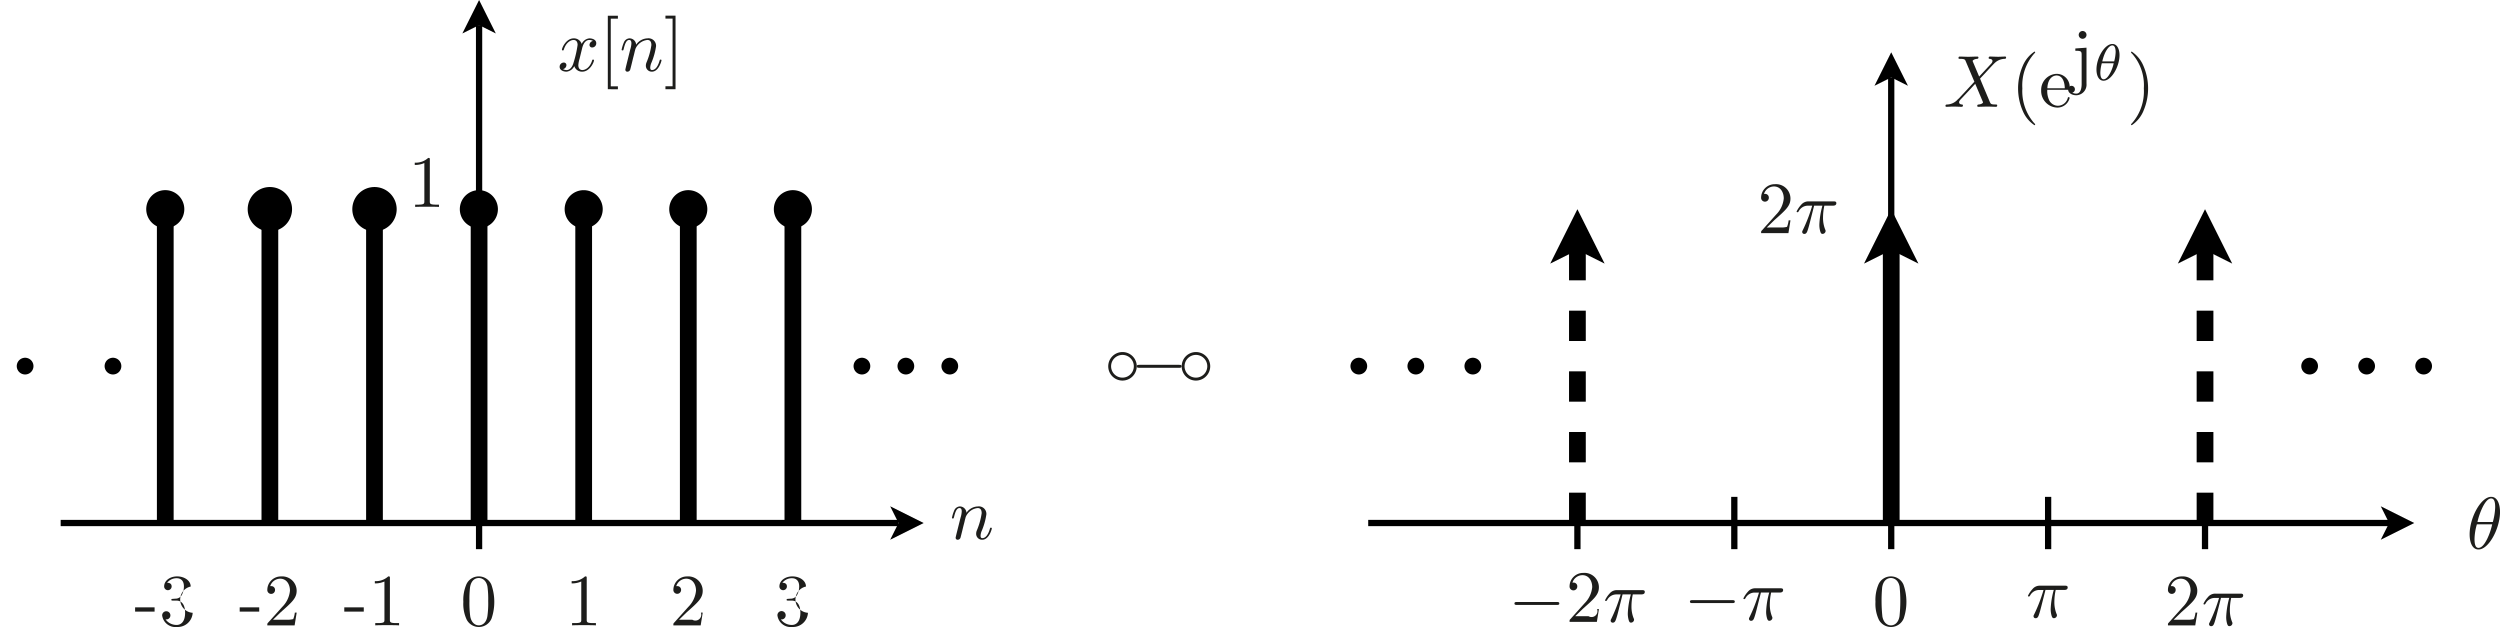 <svg id="Layer_1" data-name="Layer 1" xmlns="http://www.w3.org/2000/svg" viewBox="0 0 338.737 84.953">
  <defs>
    <style>
      .cls-1, .cls-2, .cls-3, .cls-5, .cls-7, .cls-8 {
        fill: none;
      }

      .cls-1, .cls-2, .cls-3, .cls-5, .cls-6, .cls-7, .cls-8 {
        stroke: #000;
        stroke-miterlimit: 10;
      }

      .cls-1, .cls-6 {
        stroke-width: 0.85px;
      }

      .cls-2, .cls-3, .cls-5, .cls-7, .cls-8 {
        stroke-width: 2.268px;
      }

      .cls-3, .cls-7, .cls-8 {
        stroke-linecap: round;
      }

      .cls-3 {
        stroke-dasharray: 0 7.724;
      }

      .cls-4 {
        fill: #1d1d1b;
      }

      .cls-5 {
        stroke-dasharray: 4.11 4.11;
      }

      .cls-7 {
        stroke-dasharray: 0 5.953;
      }

      .cls-8 {
        stroke-dasharray: 0 11.905;
      }
    </style>
  </defs>
  <title>IFTDDelta</title>
  <g>
    <polyline points="322.581 73.133 327.116 70.866 322.581 68.598 323.715 70.866"/>
    <path class="cls-1" d="M685.763,411.377h138.33m-88.724,3.544v-7.087" transform="translate(-500.378 -340.512)"/>
    <polyline points="258.518 11.622 256.251 7.087 253.983 11.622 256.251 10.488"/>
    <path class="cls-1" d="M756.629,414.921V351m21.259,63.921v-7.087" transform="translate(-500.378 -340.512)"/>
    <polyline points="259.936 35.716 256.251 28.346 252.566 35.716 256.251 33.874"/>
    <line class="cls-2" x1="256.251" y1="33.874" x2="256.251" y2="70.866"/>
    <path class="cls-3" d="M813.321,390.118h17.717m-131.1,0H682.219" transform="translate(-500.378 -340.512)"/>
    <path class="cls-4" d="M758.32,424.31a1.863,1.863,0,0,1-3.378.149,5.052,5.052,0,0,1-.448-2.4,5.341,5.341,0,0,1,.368-2.262,1.828,1.828,0,0,1,1.735-1.186,1.848,1.848,0,0,1,1.693,1.116,7.052,7.052,0,0,1,.03,4.584Zm-.568-.309a19.262,19.262,0,0,0,.011-4.006c-.19-.986-.848-1.166-1.176-1.166-.249,0-1,.09-1.187,1.275a20.676,20.676,0,0,0,.031,3.936c.179.957.767,1.206,1.156,1.206C757.035,425.246,757.6,424.947,757.752,424Z" transform="translate(-500.378 -340.512)"/>
    <path class="cls-4" d="M776.969,422.653c-.129.5-.129.519-.269.977-.119.369-.2.647-.5.647a.27.27,0,0,1-.289-.268c0-.071,0-.09.08-.239a21.224,21.224,0,0,0,1.276-3.319H776.7a1.4,1.4,0,0,0-1.265.768c-.06.08-.08.119-.16.119-.12,0-.12-.09-.12-.1a3.559,3.559,0,0,1,.609-.9,1.265,1.265,0,0,1,1.036-.469h3.338c.189,0,.4,0,.4.239,0,.339-.358.339-.488.339h-1.136a7.779,7.779,0,0,0-.18,1.585,4.288,4.288,0,0,0,.289,1.644.424.424,0,0,1,.061.219.42.42,0,0,1-.409.378c-.15,0-.259-.059-.359-.5a3.127,3.127,0,0,1-.08-.757,10.952,10.952,0,0,1,.419-2.571h-1.126Z" transform="translate(-500.378 -340.512)"/>
    <path class="cls-4" d="M729.7,422.228c-.169,0-.349,0-.349-.2s.18-.2.349-.2h5.391c.169,0,.348,0,.348.2s-.179.2-.348.2Z" transform="translate(-500.378 -340.512)"/>
    <path class="cls-4" d="M738.414,423.005c-.129.5-.129.518-.268.976-.12.37-.2.648-.5.648a.271.271,0,0,1-.289-.269c0-.07,0-.089.08-.239a21.073,21.073,0,0,0,1.276-3.318h-.568a1.4,1.4,0,0,0-1.266.767c-.06.08-.079.119-.159.119-.12,0-.12-.089-.12-.1a3.558,3.558,0,0,1,.608-.9,1.267,1.267,0,0,1,1.036-.468h3.338c.189,0,.4,0,.4.239,0,.339-.358.339-.488.339h-1.136a7.762,7.762,0,0,0-.179,1.585,4.284,4.284,0,0,0,.289,1.643.433.433,0,0,1,.06.22.42.42,0,0,1-.409.378c-.149,0-.259-.06-.358-.5a3.131,3.131,0,0,1-.08-.757,10.944,10.944,0,0,1,.419-2.571h-1.126Z" transform="translate(-500.378 -340.512)"/>
    <path class="cls-4" d="M836.2,414.965c-.907,0-1.2-1.106-1.2-2.042,0-2.282,1.534-5.092,2.919-5.092,1.017,0,1.2,1.385,1.2,2.042C839.115,412.105,837.6,414.965,836.2,414.965Zm-.219-3.407a7.619,7.619,0,0,0-.319,1.972c0,.927.209,1.216.538,1.216.429,0,.807-.488,1.156-1.166a9.012,9.012,0,0,0,.7-2.022Zm2.163-.32a8.3,8.3,0,0,0,.318-1.982c0-.568-.06-1.206-.548-1.206-.448,0-.817.558-1.086,1.047a9.041,9.041,0,0,0-.767,2.141Z" transform="translate(-500.378 -340.512)"/>
    <path class="cls-4" d="M770.161,349.151a.6.6,0,0,0,.19-.358c0-.279-.309-.3-.4-.309-.069-.01-.119-.04-.119-.109,0-.2.129-.2.189-.2.359,0,.738.03,1.106.03.309,0,.638-.03.936-.03.13,0,.13.1.13.11,0,.189-.09.189-.219.2a2.034,2.034,0,0,0-1.265.508c-.319.279-1.365,1.465-2.043,2.162.229.6.9,2.153,1.285,3.079.17.4.19.429.858.438.079,0,.178,0,.178.12,0,.189-.119.189-.189.189-.249,0-.857-.029-1.106-.029-.279,0-.976.029-1.255.029-.041,0-.15,0-.15-.119,0-.17.09-.179.2-.19.389-.039.578-.209.578-.288a.691.691,0,0,0-.049-.14l-1.006-2.381-.9.976-1.015,1.077c-.12.129-.27.288-.27.448,0,.279.309.3.4.308a.114.114,0,0,1,.12.11c0,.2-.12.2-.18.2-.358,0-.747-.029-1.116-.029-.309,0-.638.029-.937.029-.13,0-.13-.1-.13-.109,0-.189.09-.189.22-.2a2.011,2.011,0,0,0,1.465-.717l.129-.109,2.1-2.262-1.175-2.78c-.089-.22-.15-.319-.747-.319-.13,0-.23,0-.23-.109,0-.2.12-.2.18-.2.249,0,.867.03,1.116.03.418,0,.847-.03,1.255-.03.03,0,.149,0,.149.119,0,.17-.1.18-.2.19-.418.04-.588.229-.588.289,0,.01.021.05.05.129l.838,1.983Z" transform="translate(-500.378 -340.512)"/>
    <g>
      <path class="cls-4" d="M776.03,357.472a4.3,4.3,0,0,1-1.553-1.874,7.663,7.663,0,0,1-.031-6.147,4.347,4.347,0,0,1,1.584-1.944.09.09,0,0,1,.1.1c0,.03,0,.05-.129.169a6.518,6.518,0,0,0-1.605,4.713,6.6,6.6,0,0,0,1.565,4.664c.169.169.169.189.169.219A.09.09,0,0,1,776.03,357.472Z" transform="translate(-500.378 -340.512)"/>
      <path class="cls-4" d="M778.072,354.173a1.34,1.34,0,0,0,1.126.668,1.4,1.4,0,0,0,1.345-1.027c.02-.079.04-.139.13-.139a.115.115,0,0,1,.129.12,1.7,1.7,0,0,1-1.664,1.295,2.249,2.249,0,0,1-2.192-2.3,2.177,2.177,0,0,1,2.073-2.272,1.767,1.767,0,0,1,1.783,1.953c0,.209-.03.209-.249.209h-2.78A2.9,2.9,0,0,0,778.072,354.173Zm2.073-1.7c0-.389-.1-1.734-1.126-1.734-.339,0-1.176.249-1.236,1.734Z" transform="translate(-500.378 -340.512)"/>
    </g>
    <path class="cls-4" d="M783.089,351.877a1.434,1.434,0,0,1-1.365,1.544c-.569,0-1.126-.278-1.126-.8a.459.459,0,1,1,.917,0,.461.461,0,0,1-.35.448,1.217,1.217,0,0,0,.538.129c.638,0,.728-.857.728-1.305v-3.946c0-.488-.09-.557-.857-.557v-.31l1.515-.109Zm-.528-6.108a.528.528,0,1,1,.528-.528A.532.532,0,0,1,782.561,345.769Z" transform="translate(-500.378 -340.512)"/>
    <path class="cls-4" d="M785.4,351.449c-.641,0-.961-.684-.961-1.513,0-1.6,1.115-3.466,2.161-3.466.683,0,.963.781.963,1.513C787.56,349.545,786.458,351.449,785.4,351.449Zm-.237-2.365a5.413,5.413,0,0,0-.2,1.263c0,.377.063.906.446.906.308,0,.586-.327.8-.69a5,5,0,0,0,.564-1.479Zm1.674-.251a5.551,5.551,0,0,0,.2-1.262c0-.132,0-.906-.446-.906-.411,0-1.011.663-1.366,2.168Z" transform="translate(-500.378 -340.512)"/>
    <path class="cls-4" d="M790.811,355.528a4.347,4.347,0,0,1-1.584,1.944.094.094,0,0,1-.1-.1c0-.03,0-.05.129-.169a6.539,6.539,0,0,0,1.6-4.714,6.463,6.463,0,0,0-1.545-4.653c-.188-.179-.188-.2-.188-.229a.094.094,0,0,1,.1-.1,4.3,4.3,0,0,1,1.553,1.874,7.674,7.674,0,0,1,.031,6.147Z" transform="translate(-500.378 -340.512)"/>
    <path class="cls-4" d="M741.563,371.331a3.205,3.205,0,0,0,.947-.081,3.3,3.3,0,0,0,.219-.886h.249L742.7,372.1H739c0-.24,0-.26.109-.369l1.913-2.132a3.566,3.566,0,0,0,1.047-2.2c0-.817-.428-1.624-1.335-1.624a1.436,1.436,0,0,0-1.345,1.016.377.377,0,0,1,.13-.01.5.5,0,0,1,.527.518.524.524,0,1,1-1.046-.03,1.841,1.841,0,0,1,1.863-1.8,1.958,1.958,0,0,1,2.113,1.934c0,1-.6,1.534-2.153,2.909l-1.055,1.027Z" transform="translate(-500.378 -340.512)"/>
    <path class="cls-4" d="M745.625,370.583c-.129.5-.129.518-.269.977-.119.368-.2.647-.5.647a.271.271,0,0,1-.289-.269c0-.069,0-.089.08-.239a21.171,21.171,0,0,0,1.276-3.318h-.569a1.4,1.4,0,0,0-1.265.767c-.06.08-.079.12-.159.12-.12,0-.12-.09-.12-.1a3.577,3.577,0,0,1,.608-.9,1.267,1.267,0,0,1,1.036-.468h3.338c.189,0,.4,0,.4.239,0,.339-.358.339-.488.339h-1.136a7.769,7.769,0,0,0-.179,1.584,4.283,4.283,0,0,0,.289,1.644.435.435,0,0,1,.06.22.42.42,0,0,1-.409.378c-.149,0-.259-.06-.358-.5a3.131,3.131,0,0,1-.08-.757,10.9,10.9,0,0,1,.419-2.571h-1.126Z" transform="translate(-500.378 -340.512)"/>
    <polyline points="302.455 35.716 298.77 28.346 295.085 35.716 298.77 33.874"/>
    <line class="cls-5" x1="298.77" y1="33.874" x2="298.77" y2="70.866"/>
    <polyline points="217.416 35.716 213.731 28.346 210.046 35.716 213.731 33.874"/>
    <line class="cls-5" x1="213.731" y1="33.874" x2="213.731" y2="70.866"/>
    <line class="cls-1" x1="298.77" y1="74.409" x2="298.77" y2="67.322"/>
    <path class="cls-4" d="M796.688,424.479a3.244,3.244,0,0,0,.947-.08,3.3,3.3,0,0,0,.219-.886h.249l-.279,1.733h-3.7c0-.239,0-.259.109-.369l1.913-2.132a3.566,3.566,0,0,0,1.047-2.2c0-.817-.428-1.624-1.335-1.624a1.437,1.437,0,0,0-1.345,1.017.377.377,0,0,1,.13-.01.5.5,0,0,1,.527.517.524.524,0,1,1-1.046-.03,1.84,1.84,0,0,1,1.863-1.8,1.958,1.958,0,0,1,2.113,1.933c0,1-.6,1.534-2.153,2.909l-1.055,1.027Z" transform="translate(-500.378 -340.512)"/>
    <path class="cls-4" d="M800.75,423.731c-.129.5-.129.519-.269.977-.119.369-.2.647-.5.647a.271.271,0,0,1-.289-.268c0-.07,0-.09.08-.239a21.224,21.224,0,0,0,1.276-3.319h-.569a1.4,1.4,0,0,0-1.265.768c-.06.08-.079.119-.159.119-.12,0-.12-.09-.12-.1a3.579,3.579,0,0,1,.608-.9,1.265,1.265,0,0,1,1.036-.469h3.338c.189,0,.4,0,.4.239,0,.339-.358.339-.488.339h-1.136a7.778,7.778,0,0,0-.179,1.585,4.285,4.285,0,0,0,.289,1.644.431.431,0,0,1,.06.22.419.419,0,0,1-.409.377c-.149,0-.259-.059-.358-.5a3.12,3.12,0,0,1-.08-.756,10.9,10.9,0,0,1,.419-2.572h-1.126Z" transform="translate(-500.378 -340.512)"/>
    <line class="cls-1" x1="213.731" y1="74.409" x2="213.731" y2="67.322"/>
    <path class="cls-4" d="M705.922,422.478c-.169,0-.349,0-.349-.2s.18-.2.349-.2h5.391c.168,0,.348,0,.348.2s-.18.2-.348.2Z" transform="translate(-500.378 -340.512)"/>
    <path class="cls-4" d="M715.609,424a.8.8,0,0,0,1.166-.966h.249l-.278,1.734h-3.7c0-.24,0-.259.109-.37l1.913-2.131a3.571,3.571,0,0,0,1.047-2.2c0-.817-.429-1.624-1.335-1.624a1.438,1.438,0,0,0-1.345,1.017.374.374,0,0,1,.129-.01.5.5,0,0,1,.528.518.524.524,0,1,1-1.046-.03,1.84,1.84,0,0,1,1.863-1.8,1.957,1.957,0,0,1,2.112,1.932c0,1-.6,1.535-2.152,2.91L713.816,424Z" transform="translate(-500.378 -340.512)"/>
    <path class="cls-4" d="M719.672,423.255c-.129.5-.129.518-.269.976-.119.37-.2.648-.5.648a.27.27,0,0,1-.289-.269c0-.07,0-.089.08-.239a21.171,21.171,0,0,0,1.276-3.318H719.4a1.4,1.4,0,0,0-1.265.767c-.06.08-.079.119-.159.119-.121,0-.121-.089-.121-.1a3.575,3.575,0,0,1,.609-.9,1.267,1.267,0,0,1,1.036-.468h3.338c.189,0,.4,0,.4.239,0,.339-.358.339-.488.339h-1.136a7.762,7.762,0,0,0-.179,1.585,4.284,4.284,0,0,0,.289,1.643.433.433,0,0,1,.06.22.42.42,0,0,1-.409.378c-.149,0-.259-.06-.358-.5a3.131,3.131,0,0,1-.08-.757,10.925,10.925,0,0,1,.418-2.571H720.23Z" transform="translate(-500.378 -340.512)"/>
    <polyline points="120.614 73.133 125.149 70.866 120.614 68.598 121.747 70.866"/>
    <line class="cls-1" x1="8.22" y1="70.866" x2="121.747" y2="70.866"/>
    <polyline points="67.181 4.535 64.913 0 62.645 4.535 64.913 3.402"/>
    <line class="cls-1" x1="64.913" y1="74.409" x2="64.913" y2="3.402"/>
    <path class="cls-4" d="M558.613,367.764c0,.368.03.478.927.478h.318v.309c-.348-.03-1.215-.03-1.614-.03s-1.265,0-1.614.03v-.309h.319c.9,0,.926-.119.926-.478V362.6a2.982,2.982,0,0,1-1.3.259v-.309a2.465,2.465,0,0,0,1.814-.637c.229,0,.229.02.229.259Z" transform="translate(-500.378 -340.512)"/>
    <path class="cls-4" d="M578.907,348.469a3.86,3.86,0,0,0-.169.877c0,.339.159.658.548.658.318,0,1-.239,1.325-1.306.02-.07.04-.109.13-.109.03,0,.119,0,.119.1,0,.25-.568,1.535-1.594,1.535a1.1,1.1,0,0,1-1.076-.757,1.326,1.326,0,0,1-1.046.757c-.439,0-.937-.2-.937-.658a.567.567,0,0,1,.548-.578.342.342,0,0,1,.369.349.565.565,0,0,1-.469.538.958.958,0,0,0,.5.13c.439,0,.787-.419.947-1.037a14.471,14.471,0,0,0,.538-2.371c0-.578-.348-.668-.538-.668-.339,0-1,.25-1.335,1.306-.02.089-.05.109-.13.109-.02,0-.119,0-.119-.1,0-.249.568-1.535,1.6-1.535a1.1,1.1,0,0,1,1.076.757,1.291,1.291,0,0,1,1.046-.757c.339,0,.927.14.927.658a.556.556,0,0,1-.538.578.348.348,0,0,1-.379-.349.58.58,0,0,1,.478-.538.974.974,0,0,0-.5-.13c-.7,0-.926.917-.986,1.176Z" transform="translate(-500.378 -340.512)"/>
    <path class="cls-4" d="M582.734,352.6V342.64H584.1v.4h-.967v9.167h.967v.4Z" transform="translate(-500.378 -340.512)"/>
    <path class="cls-4" d="M585.771,347.224a3.2,3.2,0,0,0,.16-.837c0-.329-.11-.459-.309-.459-.359,0-.559.479-.727,1.186-.061.219-.07.229-.17.229-.02,0-.12,0-.12-.1a5.058,5.058,0,0,1,.3-.967.871.871,0,0,1,.747-.568.9.9,0,0,1,.917.867,1.928,1.928,0,0,1,1.555-.867,1.019,1.019,0,0,1,1.146,1.066,8.982,8.982,0,0,1-.608,2.192,1.9,1.9,0,0,0-.18.708c0,.229.07.329.24.329.487,0,.817-.558,1.016-1.236.05-.149.05-.179.149-.179.03,0,.12,0,.12.1,0,.08-.369,1.535-1.3,1.535a.8.8,0,0,1-.818-.817,1.154,1.154,0,0,1,.1-.459,9.454,9.454,0,0,0,.648-2.321c0-.329-.09-.7-.538-.7a1.981,1.981,0,0,0-1.624,1.216c-.011.04-.09.329-.13.5-.05.23-.11.449-.169.668l-.219.9c-.06.249-.18.717-.19.737a.408.408,0,0,1-.368.279.266.266,0,0,1-.289-.269c0-.05.06-.279.089-.429Z" transform="translate(-500.378 -340.512)"/>
    <path class="cls-4" d="M591.909,352.6h-1.366v-.4h.967v-9.167h-.967v-.4h1.366Z" transform="translate(-500.378 -340.512)"/>
    <path class="cls-4" d="M630.529,410.646a3.182,3.182,0,0,0,.159-.837c0-.33-.109-.458-.309-.458-.358,0-.558.477-.727,1.185-.06.219-.069.23-.169.23-.02,0-.12,0-.12-.1a4.983,4.983,0,0,1,.3-.967.871.871,0,0,1,.747-.568.9.9,0,0,1,.917.867,1.928,1.928,0,0,1,1.554-.867,1.018,1.018,0,0,1,1.146,1.066,8.945,8.945,0,0,1-.608,2.193,1.906,1.906,0,0,0-.179.707c0,.229.07.329.24.329.487,0,.816-.559,1.016-1.236.049-.149.049-.179.149-.179.03,0,.12,0,.12.1,0,.08-.369,1.535-1.306,1.535a.8.8,0,0,1-.817-.817,1.136,1.136,0,0,1,.1-.459,9.5,9.5,0,0,0,.648-2.321c0-.329-.09-.7-.538-.7a1.981,1.981,0,0,0-1.624,1.214c-.011.04-.09.33-.13.5-.05.229-.11.449-.169.667l-.22.9c-.06.249-.179.717-.189.737a.408.408,0,0,1-.369.279.267.267,0,0,1-.289-.269c0-.05.06-.279.09-.429Z" transform="translate(-500.378 -340.512)"/>
    <g>
      <path class="cls-4" d="M566.984,424.31a1.863,1.863,0,0,1-3.378.149,5.052,5.052,0,0,1-.448-2.4,5.326,5.326,0,0,1,.369-2.262,1.827,1.827,0,0,1,1.734-1.186,1.85,1.85,0,0,1,1.694,1.116,7.043,7.043,0,0,1,.029,4.584Zm-.567-.309a12.412,12.412,0,0,0,.109-2.063,12.213,12.213,0,0,0-.1-1.943c-.189-.986-.846-1.166-1.176-1.166-.249,0-1,.09-1.185,1.275a13.338,13.338,0,0,0-.08,1.834,13.528,13.528,0,0,0,.11,2.1c.179.957.767,1.206,1.155,1.206C565.7,425.246,566.267,424.947,566.417,424Z" transform="translate(-500.378 -340.512)"/>
      <path class="cls-4" d="M579.875,424.459c0,.368.031.479.927.479h.319v.308c-.349-.03-1.215-.03-1.614-.03s-1.265,0-1.614.03v-.308h.319c.9,0,.926-.121.926-.479V419.3a2.984,2.984,0,0,1-1.305.259v-.309a2.459,2.459,0,0,0,1.813-.638c.229,0,.229.02.229.259Z" transform="translate(-500.378 -340.512)"/>
    </g>
    <g>
      <path class="cls-4" d="M547.027,423.383v-.578h2.641v.578Z" transform="translate(-500.378 -340.512)"/>
      <path class="cls-4" d="M553.205,424.459c0,.368.03.479.926.479h.319v.308c-.348-.03-1.215-.03-1.614-.03s-1.265,0-1.614.03v-.308h.319c.9,0,.926-.121.926-.479V419.3a2.984,2.984,0,0,1-1.3.259v-.309a2.462,2.462,0,0,0,1.814-.638c.229,0,.229.02.229.259Z" transform="translate(-500.378 -340.512)"/>
    </g>
    <g>
      <path class="cls-4" d="M532.855,423.383v-.578H535.5v.578Z" transform="translate(-500.378 -340.512)"/>
      <path class="cls-4" d="M539.163,424.479a3.233,3.233,0,0,0,.946-.08,3.3,3.3,0,0,0,.219-.886h.249l-.279,1.733h-3.7c0-.239,0-.259.109-.369l1.914-2.132a3.574,3.574,0,0,0,1.045-2.2c0-.817-.428-1.624-1.335-1.624a1.438,1.438,0,0,0-1.345,1.017.381.381,0,0,1,.13-.01.5.5,0,0,1,.528.517.524.524,0,1,1-1.046-.03,1.84,1.84,0,0,1,1.863-1.8,1.957,1.957,0,0,1,2.112,1.933c0,1-.6,1.534-2.152,2.909l-1.056,1.027Z" transform="translate(-500.378 -340.512)"/>
    </g>
    <g>
      <path class="cls-4" d="M518.684,423.383v-.578h2.64v.578Z" transform="translate(-500.378 -340.512)"/>
      <path class="cls-4" d="M526.485,423.542a2.031,2.031,0,0,1-2.122,1.923,1.817,1.817,0,0,1-2.013-1.564.558.558,0,1,1,1.116-.02.545.545,0,0,1-.657.548,1.812,1.812,0,0,0,1.524.758c.438,0,1.126-.29,1.126-1.645,0-.977-.369-1.653-1.186-1.653h-.438c-.169,0-.239,0-.239-.111s.07-.109.149-.119.309-.02.389-.03a.966.966,0,0,0,.887-.518,2.494,2.494,0,0,0,.278-1.135c0-.9-.548-1.117-.956-1.117a1.612,1.612,0,0,0-1.325.618c.149,0,.617,0,.617.5a.508.508,0,1,1-1.016-.011c0-.757.757-1.355,1.764-1.355.956,0,1.833.558,1.833,1.375a1.8,1.8,0,0,0,.269,3.557Z" transform="translate(-500.378 -340.512)"/>
    </g>
    <g>
      <path class="cls-4" d="M594.18,424.479a.8.8,0,0,0,1.166-.966h.249l-.279,1.733h-3.7c0-.239,0-.259.11-.369l1.913-2.132a3.57,3.57,0,0,0,1.046-2.2c0-.817-.428-1.624-1.335-1.624a1.437,1.437,0,0,0-1.345,1.017.377.377,0,0,1,.129-.01.5.5,0,0,1,.529.517.524.524,0,1,1-1.047-.03,1.84,1.84,0,0,1,1.863-1.8,1.958,1.958,0,0,1,2.113,1.933c0,1-.6,1.534-2.152,2.909l-1.056,1.027Z" transform="translate(-500.378 -340.512)"/>
      <path class="cls-4" d="M609.852,423.542a2.032,2.032,0,0,1-2.123,1.923,1.817,1.817,0,0,1-2.013-1.564.559.559,0,1,1,1.117-.02.546.546,0,0,1-.658.548,1.813,1.813,0,0,0,1.524.758c.439,0,1.126-.29,1.126-1.645,0-.977-.368-1.653-1.186-1.653H607.2c-.169,0-.239,0-.239-.111s.07-.109.149-.119.309-.02.389-.03a.966.966,0,0,0,.887-.518,2.486,2.486,0,0,0,.279-1.135c0-.9-.548-1.117-.957-1.117a1.613,1.613,0,0,0-1.325.618c.149,0,.617,0,.617.5a.508.508,0,1,1-1.016-.011c0-.757.758-1.355,1.764-1.355.957,0,1.834.558,1.834,1.375a1.8,1.8,0,0,0,.269,3.557Z" transform="translate(-500.378 -340.512)"/>
    </g>
    <line class="cls-2" x1="79.086" y1="70.866" x2="79.086" y2="28.346"/>
    <path class="cls-6" d="M581.618,368.858h0a2.154,2.154,0,1,0-2.154,2.154,2.155,2.155,0,0,0,2.154-2.154Z" transform="translate(-500.378 -340.512)"/>
    <path class="cls-2" d="M593.637,411.377V368.858m14.173,42.519V368.858m-56.692,42.519V368.858m-14.173,42.519V368.858m-14.174,42.519V368.858m42.52,42.519V368.858" transform="translate(-500.378 -340.512)"/>
    <path class="cls-6" d="M567.417,368.858h0a2.155,2.155,0,1,0-2.154,2.154,2.155,2.155,0,0,0,2.154-2.154Z" transform="translate(-500.378 -340.512)"/>
    <path class="cls-6" d="M595.792,368.858h0a2.155,2.155,0,1,0-2.155,2.154,2.156,2.156,0,0,0,2.155-2.154Z" transform="translate(-500.378 -340.512)"/>
    <path class="cls-6" d="M609.965,368.858h0a2.155,2.155,0,1,0-2.155,2.154,2.155,2.155,0,0,0,2.155-2.154Z" transform="translate(-500.378 -340.512)"/>
    <path class="cls-6" d="M522.772,366.7h0a2.154,2.154,0,1,0,2.154,2.154,2.155,2.155,0,0,0-2.154-2.154Z" transform="translate(-500.378 -340.512)"/>
    <path class="cls-6" d="M539.524,368.858h0a2.58,2.58,0,1,0-2.579,2.58,2.579,2.579,0,0,0,2.579-2.58Z" transform="translate(-500.378 -340.512)"/>
    <path class="cls-6" d="M553.7,368.858h0a2.58,2.58,0,1,0-2.579,2.58,2.579,2.579,0,0,0,2.579-2.58Z" transform="translate(-500.378 -340.512)"/>
    <line class="cls-7" x1="128.692" y1="49.606" x2="114.519" y2="49.606"/>
    <line class="cls-8" x1="15.307" y1="49.606" x2="1.134" y2="49.606"/>
    <g>
      <path class="cls-4" d="M652.472,392.079a1.933,1.933,0,1,1,1.932-1.933A1.944,1.944,0,0,1,652.472,392.079Zm1.534-1.933a1.54,1.54,0,1,0-1.534,1.534A1.542,1.542,0,0,0,654.006,390.146Z" transform="translate(-500.378 -340.512)"/>
      <path class="cls-4" d="M654.753,390.345c-.17,0-.349,0-.349-.2s.179-.2.349-.2h5.391c.169,0,.348,0,.348.2s-.179.2-.348.2Z" transform="translate(-500.378 -340.512)"/>
    </g>
    <path class="cls-4" d="M662.425,392.079a1.933,1.933,0,1,1,1.932-1.933A1.944,1.944,0,0,1,662.425,392.079Zm1.534-1.933a1.54,1.54,0,1,0-1.534,1.534A1.542,1.542,0,0,0,663.959,390.146Z" transform="translate(-500.378 -340.512)"/>
  </g>
</svg>

